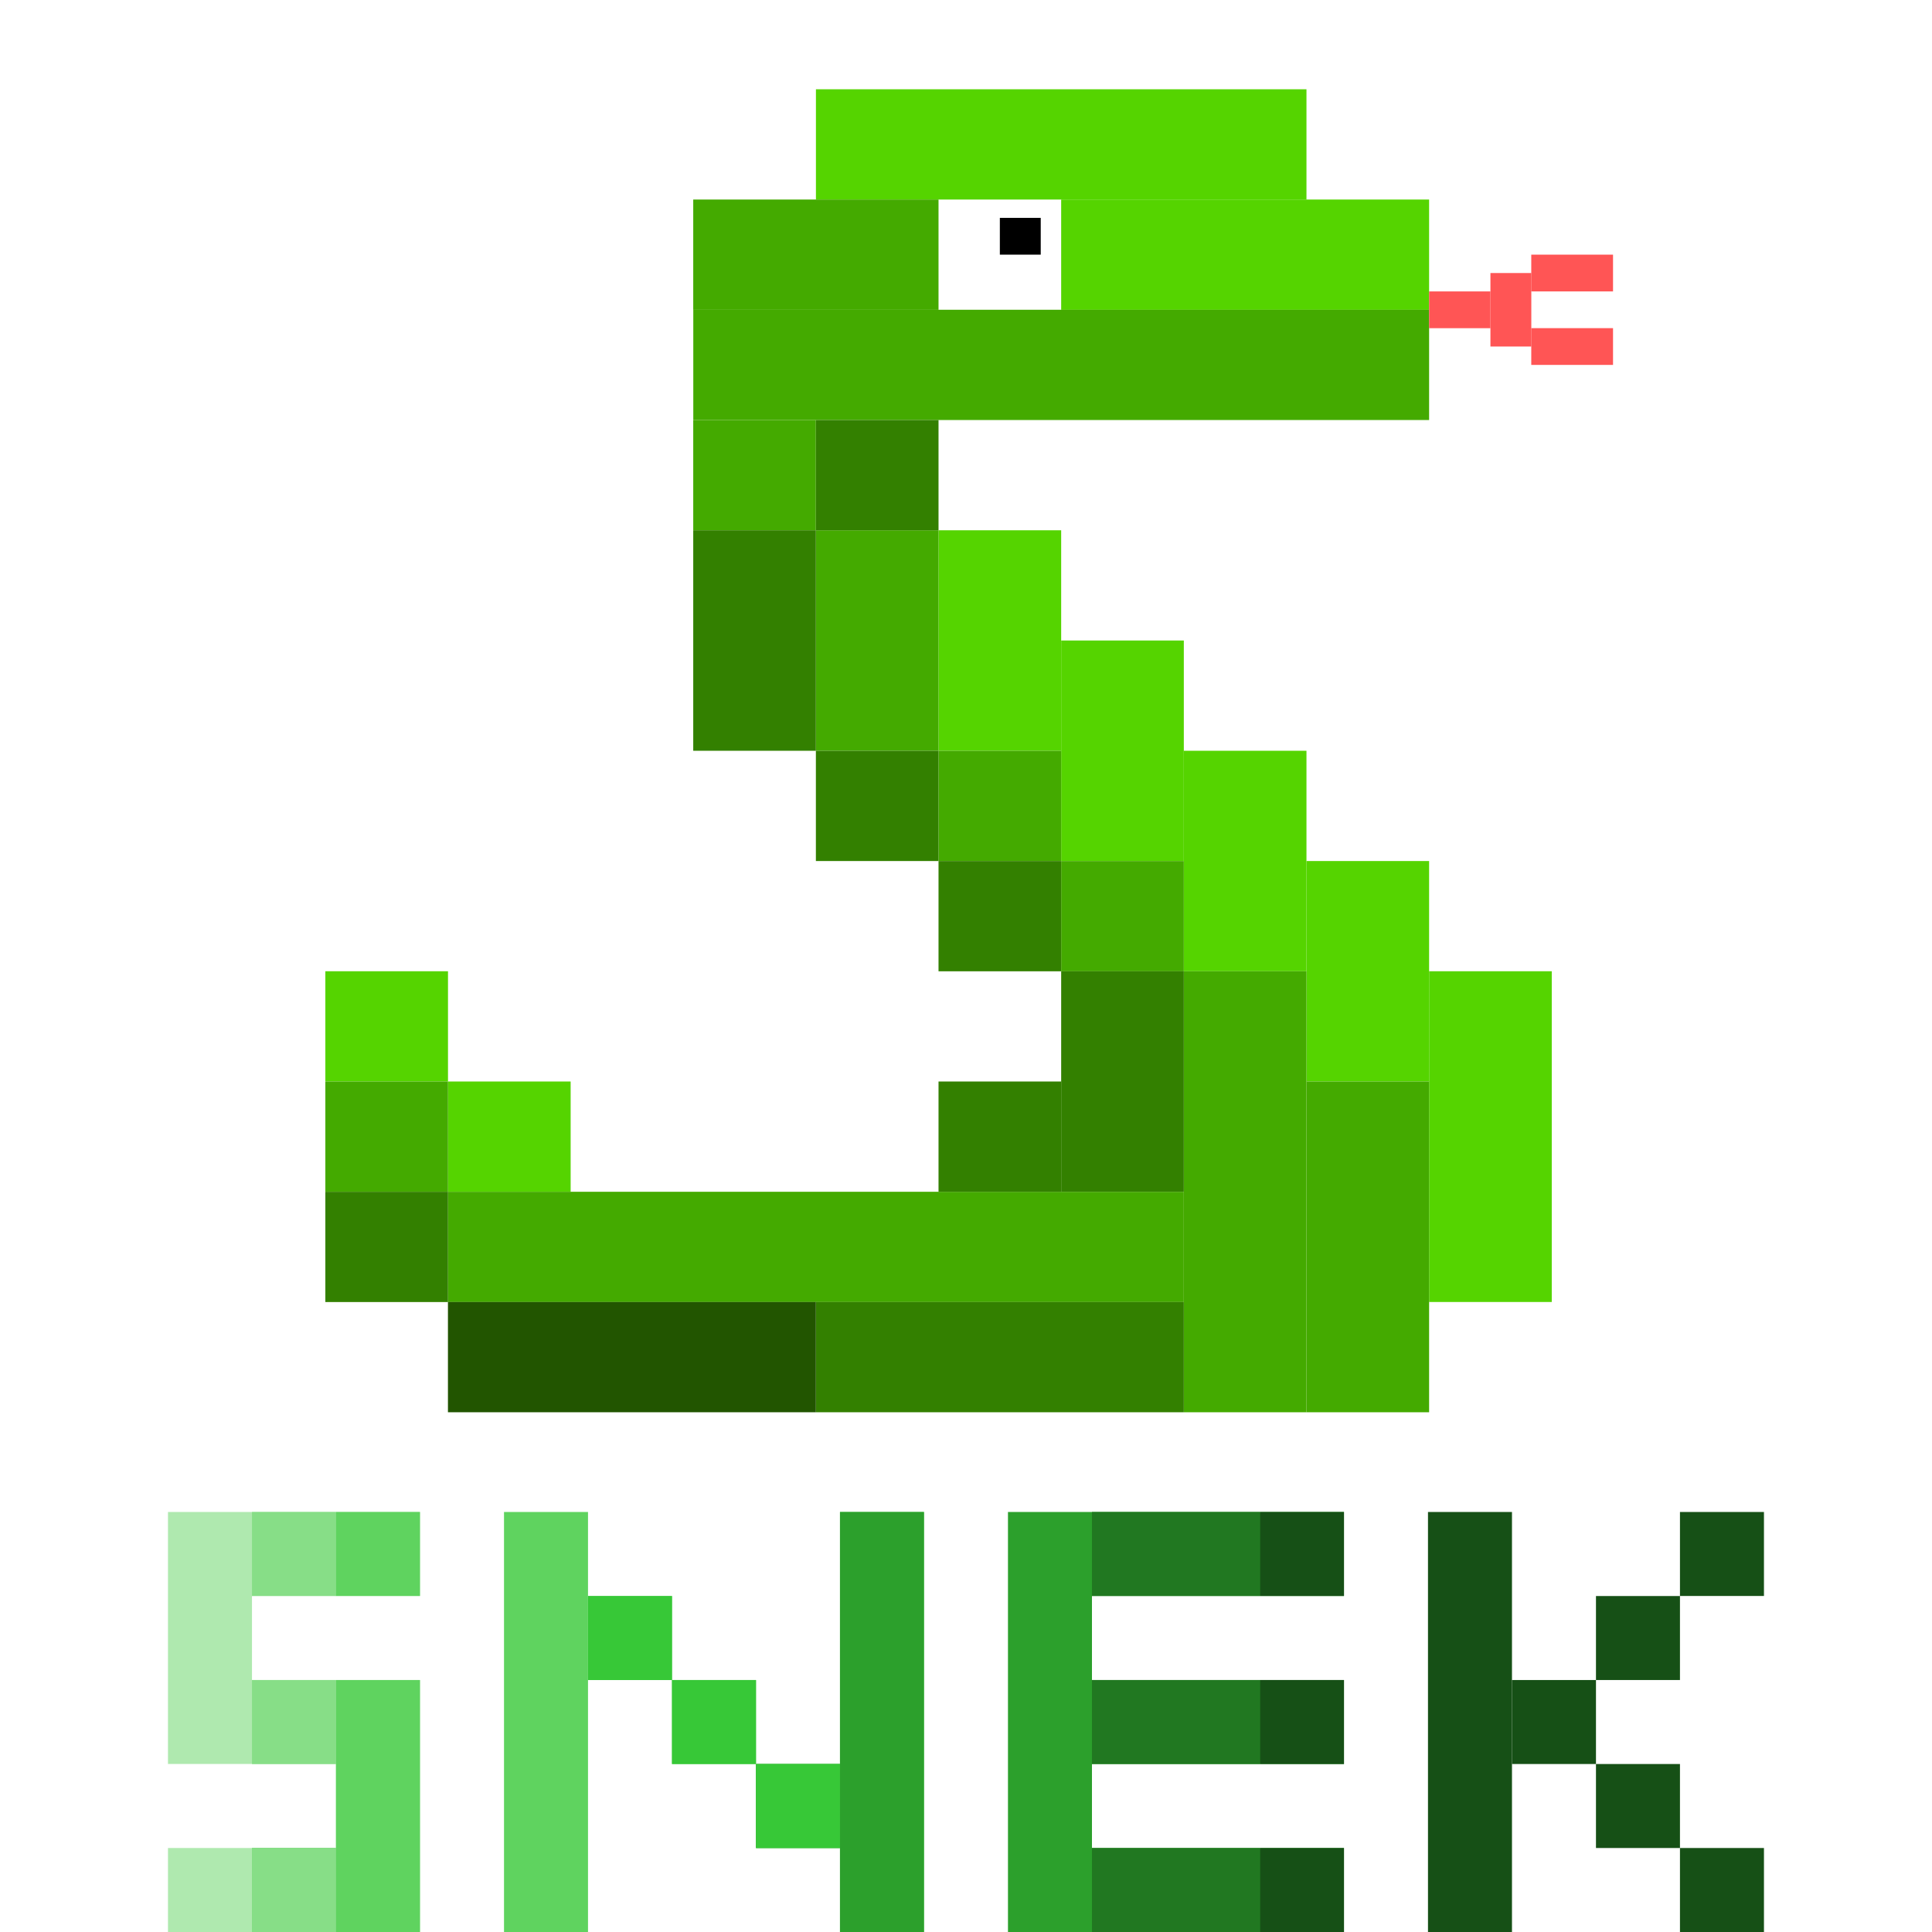 <?xml version="1.0" encoding="UTF-8" standalone="no"?>
<!-- Created with Inkscape (http://www.inkscape.org/) -->

<svg
   xmlns:dc="http://purl.org/dc/elements/1.1/"
   xmlns:cc="http://creativecommons.org/ns#"
   xmlns:rdf="http://www.w3.org/1999/02/22-rdf-syntax-ns#"
   xmlns:svg="http://www.w3.org/2000/svg"
   xmlns="http://www.w3.org/2000/svg"
   xmlns:sodipodi="http://sodipodi.sourceforge.net/DTD/sodipodi-0.dtd"
   xmlns:inkscape="http://www.inkscape.org/namespaces/inkscape"
   width="92pt"
   height="92pt"
   viewBox="0 0 32.456 32.456"
   version="1.1"
   id="svg8"
   inkscape:version="0.92.3 (2405546, 2018-03-11)"
   sodipodi:docname="logo 92 dp.svg">
  <defs
     id="defs2">
    <inkscape:path-effect
       effect="bspline"
       id="path-effect3723"
       is_visible="true"
       weight="33.333"
       steps="2"
       helper_size="0"
       apply_no_weight="true"
       apply_with_weight="true"
       only_selected="false" />
    <inkscape:path-effect
       effect="bspline"
       id="path-effect3719"
       is_visible="true"
       weight="33.333"
       steps="2"
       helper_size="0"
       apply_no_weight="true"
       apply_with_weight="true"
       only_selected="false" />
  </defs>
  <sodipodi:namedview
     id="base"
     pagecolor="#ffffff"
     bordercolor="#666666"
     borderopacity="1.0"
     inkscape:pageopacity="0.0"
     inkscape:pageshadow="2"
     inkscape:zoom="5.2450704"
     inkscape:cx="35.096464"
     inkscape:cy="65.423026"
     inkscape:document-units="pt"
     inkscape:current-layer="layer1"
     showgrid="true"
     units="pt"
     inkscape:window-width="3200"
     inkscape:window-height="1321"
     inkscape:window-x="2391"
     inkscape:window-y="-9"
     inkscape:window-maximized="1"
     inkscape:pagecheckerboard="false">
    <inkscape:grid
       type="xygrid"
       id="grid18"
       empspacing="4"
       originy="0"
       units="pt"
       spacingx="0.353"
       spacingy="0.353" />
  </sodipodi:namedview>
  <g
     inkscape:label="Laag 1"
     inkscape:groupmode="layer"
     id="layer1"
     transform="translate(0,-264.544)">
    <rect
       style="fill:#afe9af;fill-opacity:1;stroke-width:0.458"
       id="rect3724"
       width="1.411"
       height="4.233"
       x="2.822"
       y="289.944" />
    <rect
       style="fill:#afe9af;fill-opacity:1;stroke-width:0.265"
       id="rect3745"
       width="1.411"
       height="1.411"
       x="4.233"
       y="292.767" />
    <rect
       style="fill:#afe9af;fill-opacity:1;stroke-width:0.458"
       id="rect3724-5"
       width="1.411"
       height="4.233"
       x="5.644"
       y="292.767" />
    <rect
       style="fill:#afe9af;fill-opacity:1;stroke-width:0.374"
       id="rect3745-3"
       width="2.822"
       height="1.411"
       x="4.233"
       y="289.944" />
    <rect
       style="fill:#afe9af;fill-opacity:1;stroke-width:0.374"
       id="rect3745-3-2"
       width="2.822"
       height="1.411"
       x="2.822"
       y="295.589" />
    <rect
       style="fill:#5fd35f;fill-opacity:1;stroke-width:0.592"
       id="rect3792"
       width="1.411"
       height="7.056"
       x="8.467"
       y="289.944" />
    <rect
       style="fill:#5fd35f;fill-opacity:1;stroke-width:0.592"
       id="rect3794"
       width="1.411"
       height="7.056"
       x="14.111"
       y="289.944" />
    <rect
       style="fill:#5fd35f;fill-opacity:1;stroke-width:0.265"
       id="rect3796"
       width="1.411"
       height="1.411"
       x="9.878"
       y="291.356" />
    <rect
       style="fill:#5fd35f;fill-opacity:1;stroke-width:0.265"
       id="rect3798"
       width="1.411"
       height="1.411"
       x="11.289"
       y="292.767" />
    <rect
       style="fill:#5fd35f;fill-opacity:1;stroke-width:0.265"
       id="rect3798-2"
       width="1.411"
       height="1.411"
       x="12.7"
       y="294.178" />
    <rect
       style="fill:#2ca02c;fill-opacity:1;stroke-width:0.592"
       id="rect3821"
       width="1.411"
       height="7.056"
       x="16.933"
       y="289.944" />
    <rect
       style="fill:#2ca02c;fill-opacity:1;stroke-width:0.324"
       id="rect3823"
       width="4.233"
       height="1.411"
       x="18.344"
       y="289.944" />
    <rect
       style="fill:#2ca02c;fill-opacity:1;stroke-width:0.324"
       id="rect3823-0"
       width="4.233"
       height="1.411"
       x="18.344"
       y="295.589" />
    <rect
       style="fill:#2ca02c;fill-opacity:1;stroke-width:0.324"
       id="rect3823-0-9"
       width="4.233"
       height="1.411"
       x="18.344"
       y="292.767" />
    <rect
       style="fill:#165016;fill-opacity:1;stroke-width:0.592"
       id="rect3855"
       width="1.411"
       height="7.056"
       x="23.989"
       y="289.944" />
    <rect
       style="fill:#165016;fill-opacity:1;stroke-width:0.265"
       id="rect3857"
       width="1.411"
       height="1.411"
       x="25.4"
       y="292.767" />
    <rect
       style="fill:#165016;fill-opacity:1;stroke-width:0.265"
       id="rect3859"
       width="1.411"
       height="1.411"
       x="26.811"
       y="291.356" />
    <rect
       style="fill:#165016;fill-opacity:1;stroke-width:0.265"
       id="rect3861"
       width="1.411"
       height="1.411"
       x="28.222"
       y="289.944" />
    <rect
       style="fill:#165016;fill-opacity:1;stroke-width:0.265"
       id="rect3863"
       width="1.411"
       height="1.411"
       x="26.811"
       y="294.178" />
    <rect
       style="fill:#165016;fill-opacity:1;stroke-width:0.265"
       id="rect3865"
       width="1.411"
       height="1.411"
       x="28.222"
       y="295.589" />
    <rect
       style="fill:#87de87;fill-opacity:1;stroke-width:0.265"
       id="rect3870"
       width="1.411"
       height="1.411"
       x="4.233"
       y="289.944" />
    <rect
       style="fill:#87de87;fill-opacity:1;stroke-width:0.265"
       id="rect3872"
       width="1.411"
       height="1.411"
       x="4.233"
       y="292.767" />
    <rect
       style="fill:#5fd35f;fill-opacity:1;stroke-width:0.265"
       id="rect3874"
       width="1.411"
       height="1.411"
       x="4.233"
       y="295.589" />
    <rect
       style="fill:#5fd35f;fill-opacity:1;stroke-width:0.265"
       id="rect3876"
       width="1.411"
       height="1.411"
       x="5.644"
       y="289.944" />
    <rect
       style="fill:#5fd35f;fill-opacity:1;stroke-width:0.265"
       id="rect3878"
       width="1.411"
       height="4.233"
       x="5.644"
       y="292.767" />
    <rect
       style="fill:#87de87;fill-opacity:1;stroke-width:0.265"
       id="rect3880"
       width="1.411"
       height="1.411"
       x="4.233"
       y="295.589" />
    <rect
       style="fill:#37c837;fill-opacity:1;stroke-width:0.265"
       id="rect3884"
       width="1.411"
       height="1.411"
       x="9.878"
       y="291.356" />
    <rect
       style="fill:#37c837;fill-opacity:1;stroke-width:0.265"
       id="rect3886"
       width="1.411"
       height="1.411"
       x="11.289"
       y="292.767" />
    <rect
       style="fill:#2ca02c;fill-opacity:1;stroke-width:0.265"
       id="rect3888"
       width="1.411"
       height="1.411"
       x="12.7"
       y="294.178" />
    <rect
       style="fill:#2ca02c;fill-opacity:1;stroke-width:0.265"
       id="rect3890"
       width="1.411"
       height="7.056"
       x="14.111"
       y="289.944" />
    <rect
       style="fill:#37c837;fill-opacity:1;stroke-width:0.265"
       id="rect3892"
       width="1.411"
       height="1.411"
       x="12.7"
       y="294.178" />
    <rect
       style="fill:#217821;fill-opacity:1;stroke-width:0.265"
       id="rect3894"
       width="2.822"
       height="1.411"
       x="18.344"
       y="289.944" />
    <rect
       style="fill:#217821;fill-opacity:1;stroke-width:0.265"
       id="rect3896"
       width="2.822"
       height="1.411"
       x="18.344"
       y="292.767" />
    <rect
       style="fill:#217821;fill-opacity:1;stroke-width:0.265"
       id="rect3898"
       width="2.822"
       height="1.411"
       x="18.344"
       y="295.589" />
    <rect
       style="fill:#165016;fill-opacity:1;stroke-width:0.265"
       id="rect3900"
       width="1.411"
       height="1.411"
       x="21.167"
       y="295.589" />
    <rect
       style="fill:#165016;fill-opacity:1;stroke-width:0.265"
       id="rect3902"
       width="1.411"
       height="1.411"
       x="21.167"
       y="292.767" />
    <rect
       style="fill:#165016;fill-opacity:1;stroke-width:0.265"
       id="rect3904"
       width="1.411"
       height="1.411"
       x="21.167"
       y="289.944" />
    <g
       transform="matrix(0.876,0,0,0.875,-0.097,33.95)"
       id="layer1-5"
       inkscape:label="Laag 1">
      <rect
         transform="scale(-1,1)"
         y="282.183"
         x="-8.702"
         height="2.117"
         width="2.352"
         id="rect3782"
         style="fill:#55d400;stroke-width:0.279" />
      <rect
         transform="scale(-1,1)"
         y="284.3"
         x="-11.054"
         height="2.117"
         width="2.352"
         id="rect3784"
         style="fill:#55d400;stroke-width:0.279" />
      <rect
         transform="scale(-1,1)"
         y="282.183"
         x="-29.869"
         height="6.35"
         width="2.352"
         id="rect3786"
         style="fill:#55d400;stroke-width:0.483" />
      <rect
         transform="scale(-1,1)"
         y="280.067"
         x="-27.517"
         height="4.233"
         width="2.352"
         id="rect3784-0"
         style="fill:#55d400;stroke-width:0.394" />
      <rect
         transform="scale(-1,1)"
         y="277.95"
         x="-25.165"
         height="4.233"
         width="2.352"
         id="rect3784-0-7"
         style="fill:#55d400;stroke-width:0.394" />
      <rect
         transform="scale(-1,1)"
         y="275.833"
         x="-22.813"
         height="4.233"
         width="2.352"
         id="rect3784-0-6"
         style="fill:#55d400;stroke-width:0.394" />
      <rect
         transform="scale(-1,1)"
         y="273.717"
         x="-20.461"
         height="4.233"
         width="2.352"
         id="rect3784-0-64"
         style="fill:#55d400;stroke-width:0.394" />
      <rect
         transform="scale(-1,1)"
         y="265.25"
         x="-25.165"
         height="2.117"
         width="9.407"
         id="rect3784-4"
         style="fill:#55d400;stroke-width:0.558" />
      <rect
         transform="scale(-1,1)"
         y="267.367"
         x="-27.517"
         height="2.117"
         width="7.056"
         id="rect3784-4-9"
         style="fill:#55d400;stroke-width:0.483" />
      <rect
         transform="scale(-1,1)"
         y="267.367"
         x="-18.109"
         height="2.117"
         width="4.704"
         id="rect3860"
         style="fill:#44aa00;stroke-width:0.394" />
      <rect
         transform="scale(-1,1)"
         y="269.483"
         x="-27.517"
         height="2.117"
         width="14.111"
         id="rect3864"
         style="fill:#44aa00;stroke-width:0.483" />
      <rect
         transform="scale(-1,1)"
         y="271.6"
         x="-15.757"
         height="2.117"
         width="2.352"
         id="rect3866"
         style="fill:#44aa00;stroke-width:0.279" />
      <rect
         transform="scale(-1,1)"
         y="273.717"
         x="-18.109"
         height="4.233"
         width="2.352"
         id="rect3868"
         style="fill:#44aa00;stroke-width:0.394" />
      <rect
         transform="scale(-1,1)"
         y="277.95"
         x="-20.461"
         height="2.117"
         width="2.352"
         id="rect3870-3"
         style="fill:#44aa00;stroke-width:0.279" />
      <rect
         transform="scale(-1,1)"
         y="280.067"
         x="-22.813"
         height="2.117"
         width="2.352"
         id="rect3872-8"
         style="fill:#44aa00;stroke-width:0.279" />
      <rect
         transform="scale(-1,1)"
         y="284.3"
         x="-8.702"
         height="2.117"
         width="2.352"
         id="rect3874-9"
         style="fill:#44aa00;stroke-width:0.279" />
      <rect
         transform="scale(-1,1)"
         y="286.417"
         x="-22.813"
         height="2.117"
         width="14.111"
         id="rect3876-3"
         style="fill:#44aa00;stroke-width:0.683" />
      <rect
         transform="scale(-1,1)"
         y="282.183"
         x="-25.165"
         height="8.467"
         width="2.352"
         id="rect3899"
         style="fill:#44aa00;stroke-width:0.558" />
      <rect
         transform="scale(-1,1)"
         y="284.3"
         x="-27.517"
         height="6.35"
         width="2.352"
         id="rect3901"
         style="fill:#44aa00;stroke-width:0.483" />
      <rect
         transform="scale(-1,1)"
         y="282.183"
         x="-22.813"
         height="4.233"
         width="2.352"
         id="rect3903"
         style="fill:#338000;stroke-width:0.279" />
      <rect
         transform="scale(-1,1)"
         y="284.3"
         x="-20.461"
         height="2.117"
         width="2.352"
         id="rect3905"
         style="fill:#338000;stroke-width:0.279" />
      <rect
         transform="scale(-1,1)"
         y="286.417"
         x="-8.702"
         height="2.117"
         width="2.352"
         id="rect3907"
         style="fill:#338000;stroke-width:0.279" />
      <rect
         transform="scale(-1,1)"
         y="288.533"
         x="-22.813"
         height="2.117"
         width="7.056"
         id="rect3909"
         style="fill:#338000;stroke-width:0.279" />
      <rect
         transform="scale(-1,1)"
         y="280.067"
         x="-20.461"
         height="2.117"
         width="2.352"
         id="rect3911"
         style="fill:#338000;stroke-width:0.279" />
      <rect
         transform="scale(-1,1)"
         y="277.95"
         x="-18.109"
         height="2.117"
         width="2.352"
         id="rect3913"
         style="fill:#338000;stroke-width:0.279" />
      <rect
         transform="scale(-1,1)"
         y="273.717"
         x="-15.757"
         height="4.233"
         width="2.352"
         id="rect3915"
         style="fill:#338000;stroke-width:0.279" />
      <rect
         transform="scale(-1,1)"
         y="271.6"
         x="-18.109"
         height="2.117"
         width="2.352"
         id="rect3917"
         style="fill:#338000;stroke-width:0.279" />
      <rect
         transform="scale(-1,1)"
         y="288.533"
         x="-15.757"
         height="2.117"
         width="7.056"
         id="rect3923"
         style="fill:#225500;stroke-width:0.279" />
      <rect
         transform="scale(-1,1)"
         y="267.719"
         x="-20.069"
         height="0.706"
         width="0.784"
         id="rect3925"
         style="fill:#000000;stroke-width:0.279" />
      <rect
         transform="scale(-1,1)"
         y="269.131"
         x="-28.693"
         height="0.706"
         width="1.176"
         id="rect3929-8"
         style="fill:#ff5555;stroke-width:0.342" />
      <rect
         transform="scale(-1,1)"
         y="268.778"
         x="-29.477"
         height="1.411"
         width="0.784"
         id="rect3961"
         style="fill:#ff5555;stroke-width:0.394" />
      <rect
         transform="scale(-1,1)"
         y="269.836"
         x="-31.044"
         height="0.706"
         width="1.568"
         id="rect3967"
         style="fill:#ff5555;stroke-width:0.322" />
      <rect
         transform="scale(-1,1)"
         y="268.425"
         x="-31.044"
         height="0.706"
         width="1.568"
         id="rect3967-6"
         style="fill:#ff5555;stroke-width:0.322" />
    </g>
  </g>
</svg>
